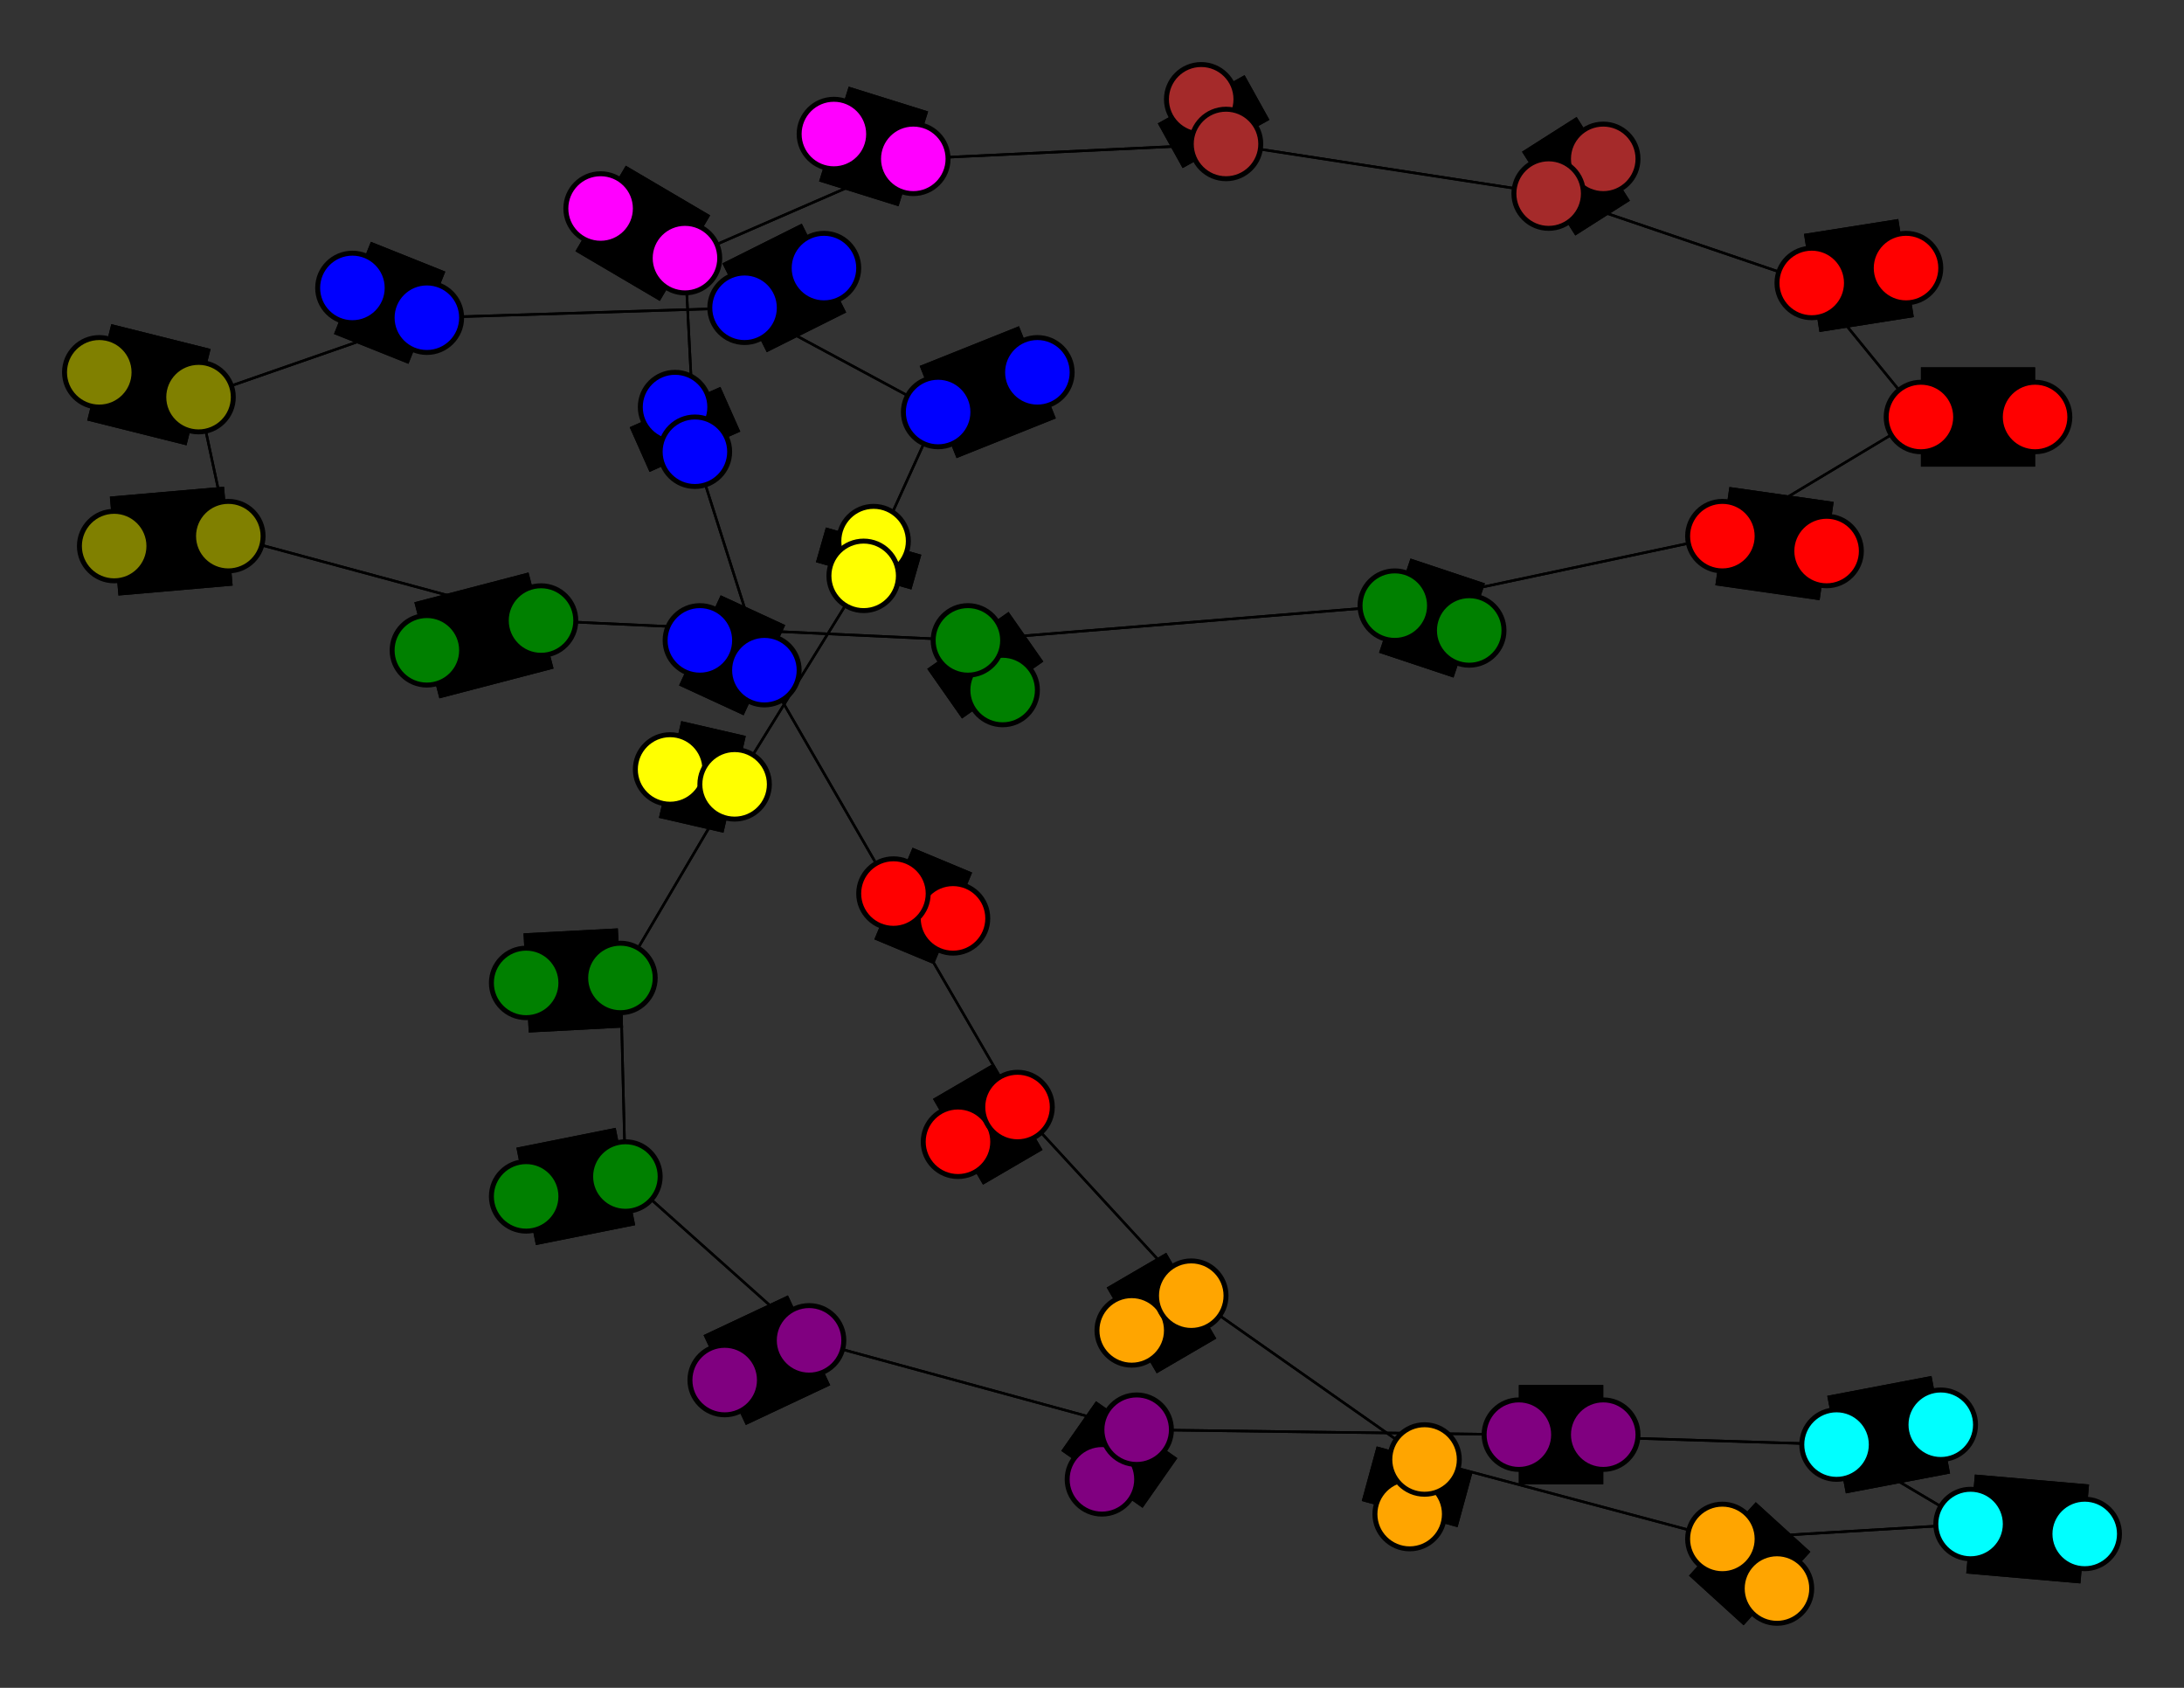 <svg width="440" height="340" xmlns="http://www.w3.org/2000/svg">
<rect width="100%" height="100%" fill="#333333" stroke="none"/>
<path stroke-width="20.0" stroke="black" d="M 135 155 148 158"/>
<path stroke-width="0.5" stroke="black" d="M 86 64 40 80"/>
<path stroke-width="0.5" stroke="black" d="M 86 64 150 62"/>
<path stroke-width="20.0" stroke="black" d="M 71 58 86 64"/>
<path stroke-width="20.0" stroke="black" d="M 109 125 86 131"/>
<path stroke-width="0.5" stroke="black" d="M 109 125 46 108"/>
<path stroke-width="0.5" stroke="black" d="M 109 125 195 129"/>
<path stroke-width="20.0" stroke="black" d="M 86 131 109 125"/>
<path stroke-width="0.5" stroke="black" d="M 154 135 180 180"/>
<path stroke-width="20.0" stroke="black" d="M 154 135 141 129"/>
<path stroke-width="0.5" stroke="black" d="M 154 135 140 91"/>
<path stroke-width="20.0" stroke="black" d="M 141 129 154 135"/>
<path stroke-width="0.5" stroke="black" d="M 140 91 154 135"/>
<path stroke-width="20.0" stroke="black" d="M 140 91 136 82"/>
<path stroke-width="0.5" stroke="black" d="M 140 91 138 52"/>
<path stroke-width="20.0" stroke="black" d="M 136 82 140 91"/>
<path stroke-width="20.0" stroke="black" d="M 312 39 323 32"/>
<path stroke-width="0.5" stroke="black" d="M 312 39 365 57"/>
<path stroke-width="0.5" stroke="black" d="M 312 39 247 29"/>
<path stroke-width="20.0" stroke="black" d="M 323 32 312 39"/>
<path stroke-width="0.5" stroke="black" d="M 397 307 347 310"/>
<path stroke-width="20.0" stroke="black" d="M 397 307 420 309"/>
<path stroke-width="0.5" stroke="black" d="M 397 307 370 291"/>
<path stroke-width="20.0" stroke="black" d="M 420 309 397 307"/>
<path stroke-width="0.5" stroke="black" d="M 370 291 306 289"/>
<path stroke-width="0.5" stroke="black" d="M 370 291 397 307"/>
<path stroke-width="20.0" stroke="black" d="M 370 291 391 287"/>
<path stroke-width="20.0" stroke="black" d="M 391 287 370 291"/>
<path stroke-width="20.0" stroke="black" d="M 86 64 71 58"/>
<path stroke-width="0.5" stroke="black" d="M 40 80 86 64"/>
<path stroke-width="20.0" stroke="black" d="M 193 230 205 223"/>
<path stroke-width="20.0" stroke="black" d="M 205 223 193 230"/>
<path stroke-width="0.5" stroke="black" d="M 163 270 229 288"/>
<path stroke-width="20.0" stroke="black" d="M 146 278 163 270"/>
<path stroke-width="0.5" stroke="black" d="M 126 237 163 270"/>
<path stroke-width="20.0" stroke="black" d="M 126 237 106 241"/>
<path stroke-width="0.5" stroke="black" d="M 126 237 125 197"/>
<path stroke-width="20.0" stroke="black" d="M 106 241 126 237"/>
<path stroke-width="20.0" stroke="black" d="M 347 310 358 320"/>
<path stroke-width="0.5" stroke="black" d="M 347 310 397 307"/>
<path stroke-width="0.5" stroke="black" d="M 347 310 287 294"/>
<path stroke-width="20.0" stroke="black" d="M 358 320 347 310"/>
<path stroke-width="0.5" stroke="black" d="M 125 197 126 237"/>
<path stroke-width="20.0" stroke="black" d="M 125 197 106 198"/>
<path stroke-width="0.5" stroke="black" d="M 125 197 148 158"/>
<path stroke-width="20.0" stroke="black" d="M 106 198 125 197"/>
<path stroke-width="20.0" stroke="black" d="M 180 180 192 185"/>
<path stroke-width="0.5" stroke="black" d="M 180 180 205 223"/>
<path stroke-width="0.5" stroke="black" d="M 180 180 154 135"/>
<path stroke-width="20.0" stroke="black" d="M 192 185 180 180"/>
<path stroke-width="20.0" stroke="black" d="M 306 289 323 289"/>
<path stroke-width="0.5" stroke="black" d="M 306 289 229 288"/>
<path stroke-width="0.5" stroke="black" d="M 306 289 370 291"/>
<path stroke-width="20.0" stroke="black" d="M 323 289 306 289"/>
<path stroke-width="0.5" stroke="black" d="M 229 288 163 270"/>
<path stroke-width="0.5" stroke="black" d="M 229 288 306 289"/>
<path stroke-width="20.0" stroke="black" d="M 229 288 222 298"/>
<path stroke-width="20.0" stroke="black" d="M 222 298 229 288"/>
<path stroke-width="0.5" stroke="black" d="M 205 223 180 180"/>
<path stroke-width="0.5" stroke="black" d="M 205 223 240 261"/>
<path stroke-width="20.0" stroke="black" d="M 40 80 20 75"/>
<path stroke-width="0.5" stroke="black" d="M 40 80 46 108"/>
<path stroke-width="20.0" stroke="black" d="M 20 75 40 80"/>
<path stroke-width="0.5" stroke="black" d="M 247 29 312 39"/>
<path stroke-width="20.0" stroke="black" d="M 247 29 242 20"/>
<path stroke-width="0.5" stroke="black" d="M 247 29 184 32"/>
<path stroke-width="20.0" stroke="black" d="M 242 20 247 29"/>
<path stroke-width="0.5" stroke="black" d="M 150 62 86 64"/>
<path stroke-width="20.0" stroke="black" d="M 150 62 166 54"/>
<path stroke-width="0.5" stroke="black" d="M 150 62 189 83"/>
<path stroke-width="20.0" stroke="black" d="M 166 54 150 62"/>
<path stroke-width="0.5" stroke="black" d="M 189 83 150 62"/>
<path stroke-width="20.0" stroke="black" d="M 189 83 209 75"/>
<path stroke-width="0.5" stroke="black" d="M 189 83 174 116"/>
<path stroke-width="20.0" stroke="black" d="M 209 75 189 83"/>
<path stroke-width="0.5" stroke="black" d="M 184 32 247 29"/>
<path stroke-width="20.0" stroke="black" d="M 184 32 168 27"/>
<path stroke-width="0.5" stroke="black" d="M 184 32 138 52"/>
<path stroke-width="20.0" stroke="black" d="M 168 27 184 32"/>
<path stroke-width="0.5" stroke="black" d="M 138 52 140 91"/>
<path stroke-width="0.5" stroke="black" d="M 138 52 184 32"/>
<path stroke-width="20.0" stroke="black" d="M 138 52 121 42"/>
<path stroke-width="20.0" stroke="black" d="M 121 42 138 52"/>
<path stroke-width="0.5" stroke="black" d="M 174 116 189 83"/>
<path stroke-width="20.0" stroke="black" d="M 174 116 176 109"/>
<path stroke-width="0.5" stroke="black" d="M 174 116 148 158"/>
<path stroke-width="20.0" stroke="black" d="M 176 109 174 116"/>
<path stroke-width="0.5" stroke="black" d="M 148 158 125 197"/>
<path stroke-width="0.5" stroke="black" d="M 148 158 174 116"/>
<path stroke-width="20.0" stroke="black" d="M 148 158 135 155"/>
<path stroke-width="20.0" stroke="black" d="M 368 111 347 108"/>
<path stroke-width="20.0" stroke="black" d="M 347 108 368 111"/>
<path stroke-width="0.5" stroke="black" d="M 347 108 387 84"/>
<path stroke-width="0.5" stroke="black" d="M 347 108 281 122"/>
<path stroke-width="0.5" stroke="black" d="M 46 108 109 125"/>
<path stroke-width="0.5" stroke="black" d="M 46 108 40 80"/>
<path stroke-width="20.0" stroke="black" d="M 46 108 23 110"/>
<path stroke-width="20.0" stroke="black" d="M 23 110 46 108"/>
<path stroke-width="0.5" stroke="black" d="M 240 261 205 223"/>
<path stroke-width="20.0" stroke="black" d="M 240 261 228 268"/>
<path stroke-width="0.5" stroke="black" d="M 240 261 287 294"/>
<path stroke-width="20.0" stroke="black" d="M 228 268 240 261"/>
<path stroke-width="0.5" stroke="black" d="M 287 294 347 310"/>
<path stroke-width="0.5" stroke="black" d="M 287 294 240 261"/>
<path stroke-width="20.0" stroke="black" d="M 287 294 284 305"/>
<path stroke-width="20.0" stroke="black" d="M 284 305 287 294"/>
<path stroke-width="0.5" stroke="black" d="M 195 129 109 125"/>
<path stroke-width="0.5" stroke="black" d="M 163 270 126 237"/>
<path stroke-width="20.0" stroke="black" d="M 195 129 202 139"/>
<path stroke-width="20.0" stroke="black" d="M 202 139 195 129"/>
<path stroke-width="0.5" stroke="black" d="M 281 122 195 129"/>
<path stroke-width="20.0" stroke="black" d="M 281 122 296 127"/>
<path stroke-width="0.5" stroke="black" d="M 281 122 347 108"/>
<path stroke-width="20.0" stroke="black" d="M 296 127 281 122"/>
<path stroke-width="0.5" stroke="black" d="M 365 57 312 39"/>
<path stroke-width="20.0" stroke="black" d="M 365 57 384 54"/>
<path stroke-width="0.5" stroke="black" d="M 365 57 387 84"/>
<path stroke-width="20.0" stroke="black" d="M 384 54 365 57"/>
<path stroke-width="0.5" stroke="black" d="M 387 84 365 57"/>
<path stroke-width="20.0" stroke="black" d="M 387 84 410 84"/>
<path stroke-width="0.5" stroke="black" d="M 387 84 347 108"/>
<path stroke-width="20.0" stroke="black" d="M 410 84 387 84"/>
<path stroke-width="0.5" stroke="black" d="M 195 129 281 122"/>
<path stroke-width="20.0" stroke="black" d="M 163 270 146 278"/>
<circle cx="135" cy="155" r="7.0" style="fill:yellow;stroke:black;stroke-width:1.0"/>
<circle cx="148" cy="158" r="7.0" style="fill:yellow;stroke:black;stroke-width:1.0"/>
<circle cx="176" cy="109" r="7.0" style="fill:yellow;stroke:black;stroke-width:1.0"/>
<circle cx="174" cy="116" r="7.0" style="fill:yellow;stroke:black;stroke-width:1.0"/>
<circle cx="121" cy="42" r="7.0" style="fill:fuchsia;stroke:black;stroke-width:1.0"/>
<circle cx="138" cy="52" r="7.0" style="fill:fuchsia;stroke:black;stroke-width:1.0"/>
<circle cx="168" cy="27" r="7.0" style="fill:fuchsia;stroke:black;stroke-width:1.0"/>
<circle cx="184" cy="32" r="7.0" style="fill:fuchsia;stroke:black;stroke-width:1.0"/>
<circle cx="209" cy="75" r="7.0" style="fill:blue;stroke:black;stroke-width:1.0"/>
<circle cx="189" cy="83" r="7.0" style="fill:blue;stroke:black;stroke-width:1.0"/>
<circle cx="166" cy="54" r="7.0" style="fill:blue;stroke:black;stroke-width:1.0"/>
<circle cx="150" cy="62" r="7.0" style="fill:blue;stroke:black;stroke-width:1.0"/>
<circle cx="242" cy="20" r="7.0" style="fill:brown;stroke:black;stroke-width:1.0"/>
<circle cx="247" cy="29" r="7.0" style="fill:brown;stroke:black;stroke-width:1.0"/>
<circle cx="368" cy="111" r="7.0" style="fill:red;stroke:black;stroke-width:1.0"/>
<circle cx="347" cy="108" r="7.0" style="fill:red;stroke:black;stroke-width:1.0"/>
<circle cx="410" cy="84" r="7.0" style="fill:red;stroke:black;stroke-width:1.0"/>
<circle cx="387" cy="84" r="7.0" style="fill:red;stroke:black;stroke-width:1.0"/>
<circle cx="384" cy="54" r="7.0" style="fill:red;stroke:black;stroke-width:1.0"/>
<circle cx="365" cy="57" r="7.0" style="fill:red;stroke:black;stroke-width:1.0"/>
<circle cx="296" cy="127" r="7.0" style="fill:green;stroke:black;stroke-width:1.0"/>
<circle cx="281" cy="122" r="7.0" style="fill:green;stroke:black;stroke-width:1.0"/>
<circle cx="202" cy="139" r="7.0" style="fill:green;stroke:black;stroke-width:1.0"/>
<circle cx="195" cy="129" r="7.0" style="fill:green;stroke:black;stroke-width:1.0"/>
<circle cx="284" cy="305" r="7.0" style="fill:orange;stroke:black;stroke-width:1.0"/>
<circle cx="287" cy="294" r="7.0" style="fill:orange;stroke:black;stroke-width:1.0"/>
<circle cx="228" cy="268" r="7.0" style="fill:orange;stroke:black;stroke-width:1.0"/>
<circle cx="240" cy="261" r="7.0" style="fill:orange;stroke:black;stroke-width:1.0"/>
<circle cx="23" cy="110" r="7.0" style="fill:olive;stroke:black;stroke-width:1.0"/>
<circle cx="46" cy="108" r="7.0" style="fill:olive;stroke:black;stroke-width:1.0"/>
<circle cx="20" cy="75" r="7.0" style="fill:olive;stroke:black;stroke-width:1.0"/>
<circle cx="40" cy="80" r="7.0" style="fill:olive;stroke:black;stroke-width:1.0"/>
<circle cx="391" cy="287" r="7.0" style="fill:aqua;stroke:black;stroke-width:1.0"/>
<circle cx="370" cy="291" r="7.0" style="fill:aqua;stroke:black;stroke-width:1.0"/>
<circle cx="420" cy="309" r="7.0" style="fill:aqua;stroke:black;stroke-width:1.0"/>
<circle cx="397" cy="307" r="7.0" style="fill:aqua;stroke:black;stroke-width:1.0"/>
<circle cx="323" cy="32" r="7.0" style="fill:brown;stroke:black;stroke-width:1.0"/>
<circle cx="312" cy="39" r="7.0" style="fill:brown;stroke:black;stroke-width:1.0"/>
<circle cx="136" cy="82" r="7.0" style="fill:blue;stroke:black;stroke-width:1.0"/>
<circle cx="140" cy="91" r="7.0" style="fill:blue;stroke:black;stroke-width:1.0"/>
<circle cx="141" cy="129" r="7.0" style="fill:blue;stroke:black;stroke-width:1.0"/>
<circle cx="154" cy="135" r="7.0" style="fill:blue;stroke:black;stroke-width:1.0"/>
<circle cx="86" cy="131" r="7.0" style="fill:green;stroke:black;stroke-width:1.0"/>
<circle cx="109" cy="125" r="7.0" style="fill:green;stroke:black;stroke-width:1.0"/>
<circle cx="71" cy="58" r="7.0" style="fill:blue;stroke:black;stroke-width:1.0"/>
<circle cx="86" cy="64" r="7.0" style="fill:blue;stroke:black;stroke-width:1.0"/>
<circle cx="193" cy="230" r="7.0" style="fill:red;stroke:black;stroke-width:1.0"/>
<circle cx="205" cy="223" r="7.0" style="fill:red;stroke:black;stroke-width:1.0"/>
<circle cx="222" cy="298" r="7.0" style="fill:purple;stroke:black;stroke-width:1.0"/>
<circle cx="229" cy="288" r="7.0" style="fill:purple;stroke:black;stroke-width:1.0"/>
<circle cx="323" cy="289" r="7.0" style="fill:purple;stroke:black;stroke-width:1.0"/>
<circle cx="306" cy="289" r="7.0" style="fill:purple;stroke:black;stroke-width:1.0"/>
<circle cx="192" cy="185" r="7.0" style="fill:red;stroke:black;stroke-width:1.0"/>
<circle cx="180" cy="180" r="7.0" style="fill:red;stroke:black;stroke-width:1.0"/>
<circle cx="106" cy="198" r="7.0" style="fill:green;stroke:black;stroke-width:1.0"/>
<circle cx="125" cy="197" r="7.0" style="fill:green;stroke:black;stroke-width:1.0"/>
<circle cx="358" cy="320" r="7.0" style="fill:orange;stroke:black;stroke-width:1.0"/>
<circle cx="347" cy="310" r="7.0" style="fill:orange;stroke:black;stroke-width:1.0"/>
<circle cx="106" cy="241" r="7.0" style="fill:green;stroke:black;stroke-width:1.0"/>
<circle cx="126" cy="237" r="7.0" style="fill:green;stroke:black;stroke-width:1.0"/>
<circle cx="146" cy="278" r="7.0" style="fill:purple;stroke:black;stroke-width:1.0"/>
<circle cx="163" cy="270" r="7.0" style="fill:purple;stroke:black;stroke-width:1.0"/>
</svg>
